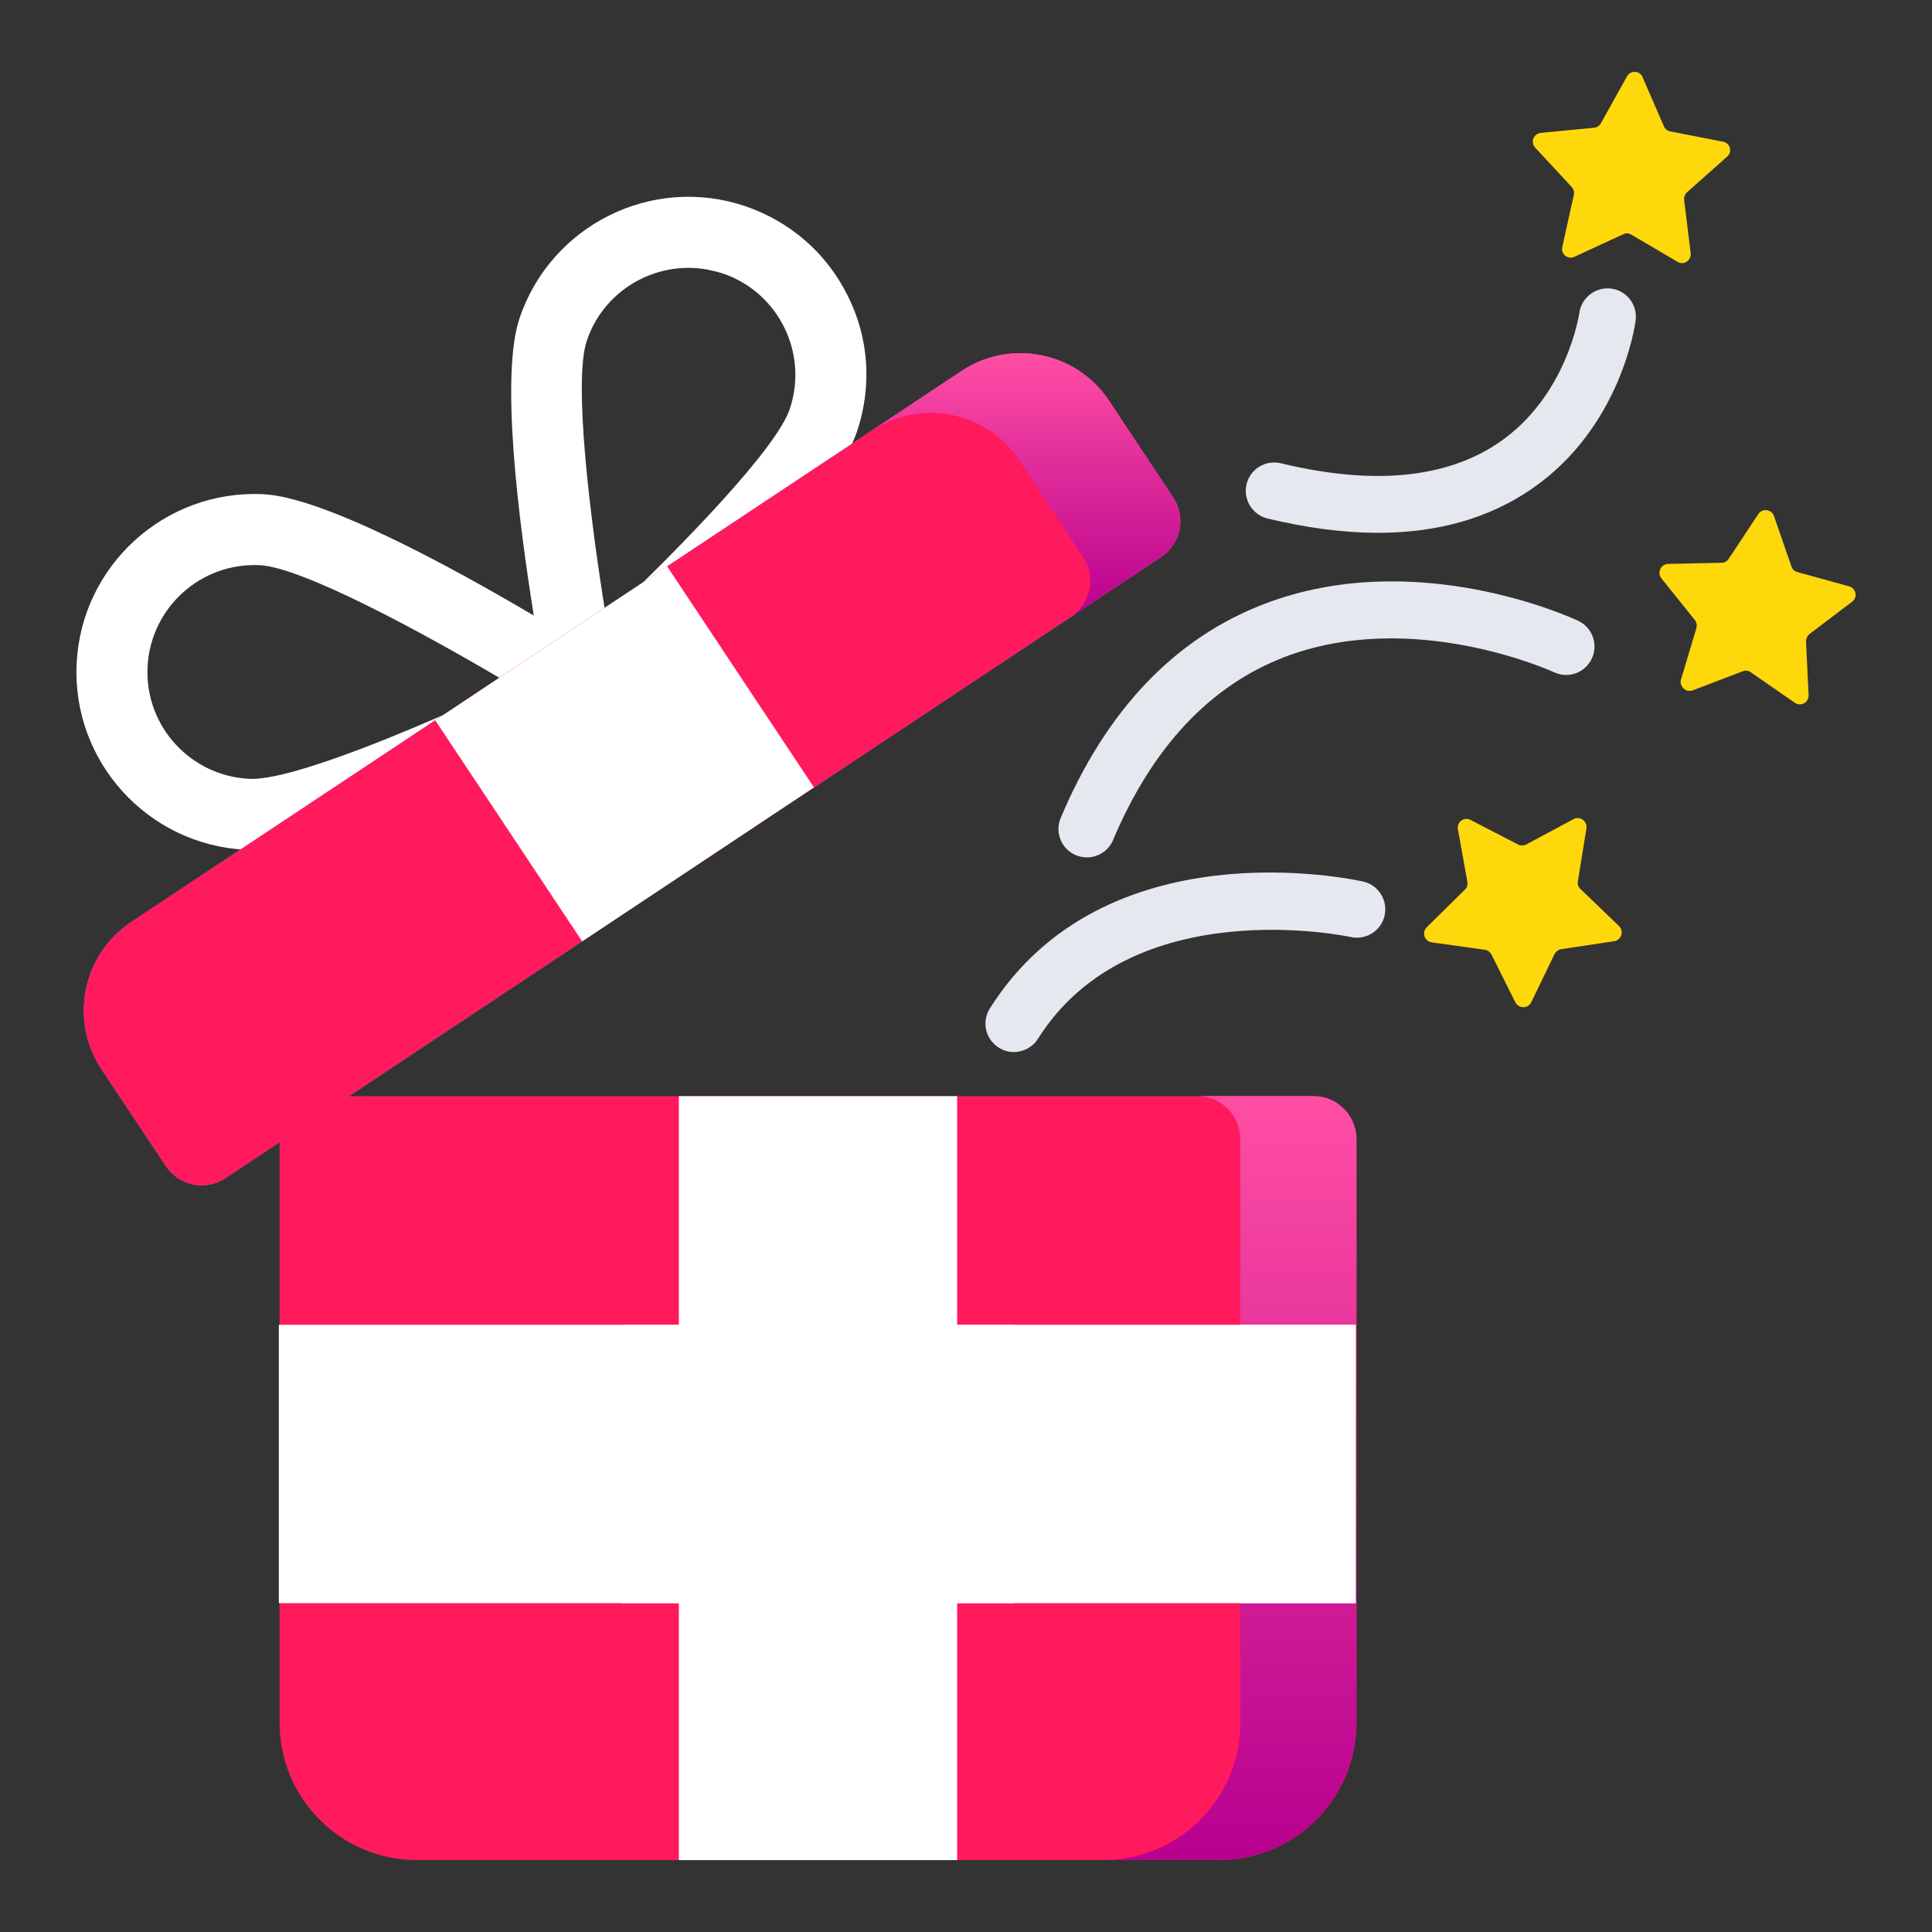 <svg width="24" height="24" viewBox="0 0 24 24" fill="none" xmlns="http://www.w3.org/2000/svg">
<rect x="0" y="0" width="24" height="24" fill="#333333" stroke="none"/>
<g clip-path="url(#clip0_1627_8159)">
<path d="M10.532 3.676C10.271 3.147 9.816 2.751 9.257 2.561C8.102 2.17 6.846 2.795 6.455 3.95C6.212 4.662 6.443 6.472 6.631 7.647C5.603 7.039 4.016 6.175 3.269 6.139C2.049 6.081 1.011 7.024 0.952 8.243C0.893 9.46 1.837 10.498 3.056 10.556C4.096 10.606 6.905 9.219 7.459 8.941C7.531 8.902 7.59 8.849 7.632 8.787C7.636 8.784 7.636 8.78 7.64 8.777C8.275 8.203 10.332 6.288 10.645 5.363C10.834 4.803 10.796 4.204 10.532 3.676ZM3.099 9.675C2.365 9.64 1.798 9.019 1.833 8.286C1.868 7.552 2.493 6.985 3.226 7.021C3.741 7.045 5.205 7.826 6.342 8.502C5.145 9.067 3.613 9.7 3.099 9.675ZM9.81 5.083C9.646 5.569 8.493 6.765 7.53 7.676C7.317 6.369 7.125 4.72 7.289 4.234C7.483 3.656 8.037 3.301 8.615 3.329C8.735 3.335 8.854 3.358 8.976 3.396C9.672 3.631 10.045 4.387 9.81 5.083Z" fill="white"/>
<path d="M14.424 6.919L2.801 14.635C2.556 14.798 2.226 14.732 2.062 14.487L1.261 13.284C0.86 12.677 1.022 11.859 1.629 11.454L11.949 4.606C12.556 4.205 13.374 4.372 13.775 4.974L14.573 6.181C14.736 6.426 14.669 6.756 14.424 6.919Z" fill="#C175FF"/>
<path d="M14.424 6.919L2.801 14.635C2.556 14.798 2.226 14.732 2.062 14.487L1.261 13.284C0.86 12.677 1.022 11.859 1.629 11.454L11.949 4.606C12.556 4.205 13.374 4.372 13.775 4.974L14.573 6.181C14.736 6.426 14.669 6.756 14.424 6.919Z" fill="#FF1A5E"/>
<path d="M14.423 6.92L13.308 7.658C13.551 7.496 13.618 7.167 13.456 6.92L12.658 5.713C12.256 5.113 11.441 4.947 10.834 5.346L11.949 4.605C12.556 4.206 13.375 4.372 13.774 4.976L14.575 6.179C14.737 6.426 14.67 6.758 14.423 6.92Z" fill="url(#paint0_linear_1627_8159)"/>
<path d="M16.317 13.617C16.611 13.617 16.85 13.856 16.85 14.151V21.4C16.85 22.343 16.086 23.107 15.143 23.107H5.18C4.237 23.107 3.473 22.343 3.473 21.4V14.151C3.473 13.856 3.712 13.617 4.006 13.617H16.317Z" fill="#FF1A5E"/>
<path d="M16.851 14.152V21.402C16.851 22.344 16.085 23.106 15.143 23.106H13.703C14.646 23.106 15.408 22.344 15.408 21.402V14.152C15.408 13.856 15.171 13.616 14.875 13.616H16.318C16.611 13.616 16.851 13.856 16.851 14.152Z" fill="url(#paint1_linear_1627_8159)"/>
<path d="M8.287 7.035L5.407 8.948L7.232 11.694L10.111 9.781L8.287 7.035Z" fill="white"/>
<path d="M16.841 16.457H3.464V19.915H16.841V16.457Z" fill="white"/>
<path d="M12.595 13.069C12.53 13.069 12.465 13.051 12.407 13.014C12.242 12.911 12.192 12.693 12.296 12.528C13.726 10.258 16.803 10.922 16.934 10.951C17.123 10.994 17.243 11.183 17.2 11.373C17.158 11.562 16.97 11.682 16.779 11.64C16.752 11.634 14.056 11.059 12.894 12.904C12.826 13.01 12.712 13.069 12.595 13.069Z" fill="#E5E8EF"/>
<path d="M13.501 10.651C13.456 10.651 13.409 10.642 13.364 10.623C13.185 10.548 13.101 10.341 13.176 10.161C13.74 8.824 14.59 7.93 15.704 7.503C17.589 6.781 19.524 7.674 19.605 7.712C19.781 7.795 19.857 8.005 19.774 8.181C19.692 8.358 19.482 8.434 19.305 8.351C19.288 8.343 17.552 7.548 15.952 8.164C15.027 8.521 14.312 9.285 13.827 10.435C13.77 10.57 13.639 10.651 13.501 10.651Z" fill="#E5E8EF"/>
<path d="M17.118 6.619C16.694 6.619 16.236 6.559 15.745 6.441C15.556 6.395 15.44 6.204 15.485 6.015C15.531 5.825 15.723 5.709 15.912 5.755C17.054 6.031 17.966 5.944 18.621 5.497C19.47 4.917 19.617 3.898 19.619 3.888C19.645 3.695 19.825 3.56 20.015 3.585C20.207 3.61 20.343 3.786 20.319 3.979C20.312 4.033 20.137 5.31 19.028 6.073C18.501 6.436 17.861 6.619 17.118 6.619Z" fill="#E5E8EF"/>
<path d="M20.113 11.505C20.176 11.569 20.141 11.678 20.052 11.692L19.392 11.791C19.357 11.798 19.329 11.819 19.311 11.851L19.022 12.451C18.983 12.532 18.867 12.532 18.824 12.451L18.528 11.858C18.51 11.826 18.478 11.802 18.443 11.798L17.783 11.706C17.695 11.692 17.66 11.583 17.723 11.519L18.196 11.053C18.224 11.029 18.235 10.99 18.228 10.954L18.111 10.302C18.094 10.21 18.189 10.143 18.267 10.185L18.86 10.492C18.891 10.506 18.93 10.506 18.962 10.489L19.548 10.175C19.629 10.132 19.721 10.203 19.707 10.291L19.601 10.947C19.594 10.982 19.604 11.018 19.633 11.043L20.113 11.505Z" fill="#FFD80C"/>
<path d="M20.84 3.253L20.264 2.914C20.233 2.897 20.197 2.893 20.162 2.911L19.558 3.19C19.477 3.229 19.389 3.158 19.407 3.07L19.551 2.42C19.558 2.385 19.548 2.346 19.523 2.322L19.071 1.834C19.008 1.767 19.05 1.662 19.138 1.651L19.802 1.587C19.837 1.584 19.869 1.563 19.887 1.531L20.211 0.949C20.254 0.871 20.37 0.874 20.405 0.959L20.67 1.57C20.684 1.602 20.716 1.626 20.751 1.633L21.404 1.76C21.492 1.774 21.524 1.887 21.454 1.947L20.956 2.389C20.931 2.413 20.917 2.449 20.921 2.484L21.002 3.144C21.012 3.236 20.917 3.299 20.84 3.253Z" fill="#FFD80C"/>
<path d="M23.007 7.475L22.477 7.877C22.449 7.902 22.435 7.933 22.435 7.972L22.467 8.636C22.47 8.727 22.371 8.78 22.297 8.731L21.747 8.35C21.718 8.329 21.68 8.325 21.648 8.339L21.027 8.576C20.942 8.607 20.857 8.526 20.882 8.441L21.073 7.803C21.083 7.767 21.076 7.732 21.055 7.704L20.639 7.185C20.582 7.114 20.631 7.009 20.72 7.005L21.387 6.991C21.422 6.991 21.454 6.973 21.475 6.941L21.842 6.387C21.891 6.31 22.004 6.324 22.036 6.408L22.255 7.04C22.265 7.072 22.294 7.097 22.329 7.107L22.971 7.284C23.056 7.309 23.081 7.421 23.007 7.475Z" fill="#FFD80C"/>
<path d="M12.595 16.457H7.728V19.915H12.595V16.457Z" fill="white"/>
<path d="M11.89 13.617H8.433V23.107H11.89V13.617Z" fill="white"/>
<path d="M16.841 16.457H15.408V19.915H16.841V16.457Z" fill="white"/>
</g>
<defs>
<linearGradient id="paint0_linear_1627_8159" x1="12.748" y1="4.388" x2="12.748" y2="7.658" gradientUnits="userSpaceOnUse">
<stop stop-color="#FF4EA3"/>
<stop offset="1" stop-color="#B8008F"/>
</linearGradient>
<linearGradient id="paint1_linear_1627_8159" x1="15.277" y1="13.616" x2="15.277" y2="23.106" gradientUnits="userSpaceOnUse">
<stop stop-color="#FF4EA3"/>
<stop offset="1" stop-color="#B8008F"/>
</linearGradient>
<clipPath id="clip0_1627_8159">
<rect width="24" height="24" fill="white"/>
</clipPath>
</defs>
</svg>
